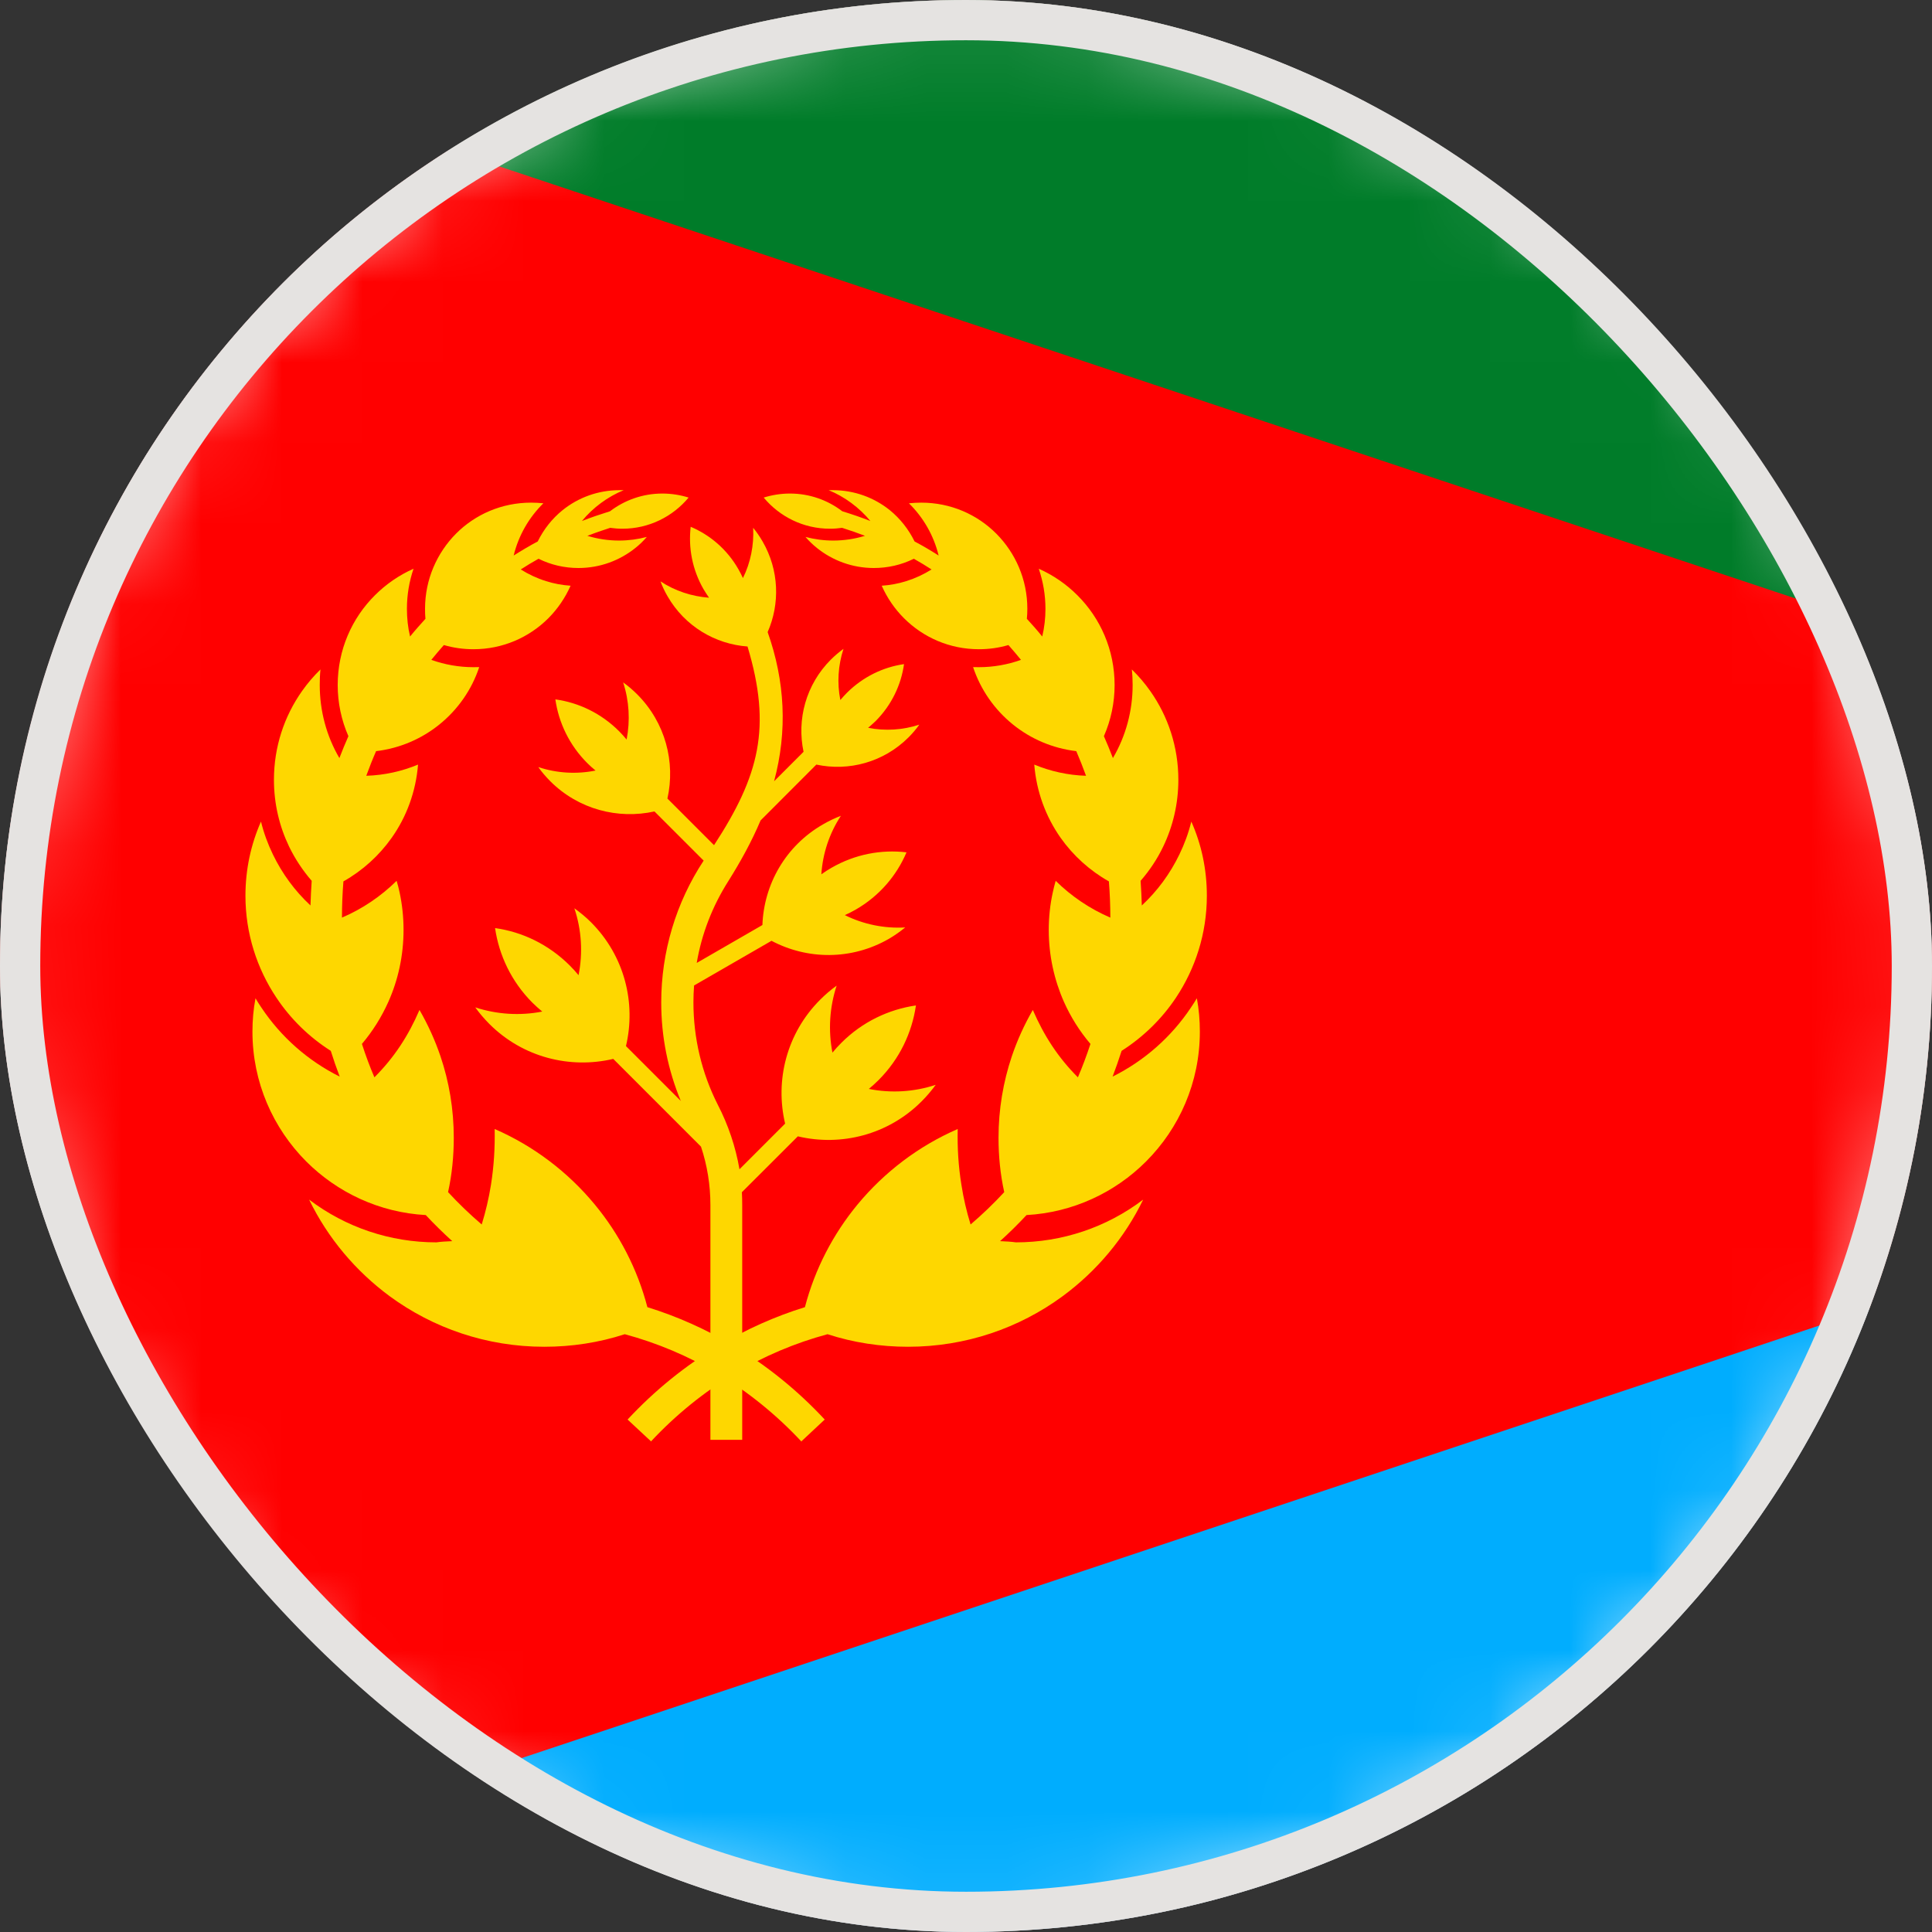 <svg width="24" height="24" viewBox="0 0 24 24" fill="none" xmlns="http://www.w3.org/2000/svg">
<rect x="0" y="0" width="24" height="24" fill="#333333" stroke="none"/>
<g clip-path="url(#clip0_16335_8250)">
<path d="M23.485 15.48C25.406 9.137 21.822 2.437 15.479 0.516C9.136 -1.405 2.437 2.18 0.516 8.523C-1.405 14.866 2.179 21.565 8.522 23.486C14.865 25.407 21.564 21.823 23.485 15.48Z" fill="white"/>
<mask id="mask0_16335_8250" style="mask-type:luminance" maskUnits="userSpaceOnUse" x="-1" y="-1" width="26" height="26">
<path d="M23.485 15.48C25.406 9.137 21.822 2.437 15.479 0.516C9.136 -1.405 2.437 2.18 0.516 8.523C-1.405 14.866 2.179 21.565 8.522 23.486C14.865 25.407 21.564 21.823 23.485 15.48Z" fill="white"/>
</mask>
<g mask="url(#mask0_16335_8250)">
<path d="M36 0H0V24H36V0Z" fill="#FF0000"/>
<path fill-rule="evenodd" clip-rule="evenodd" d="M0 0H36V12L0 0Z" fill="#007C29"/>
<path fill-rule="evenodd" clip-rule="evenodd" d="M0 24H36V12L0 24Z" fill="#00ADFE"/>
<path fill-rule="evenodd" clip-rule="evenodd" d="M8.459 13.681C8.297 13.291 8.214 12.879 8.214 12.453C8.214 11.825 8.397 11.213 8.741 10.691L8.13 10.08C7.679 10.18 7.187 10.056 6.835 9.704C6.781 9.649 6.73 9.591 6.687 9.529C6.916 9.605 7.162 9.62 7.398 9.572C7.362 9.543 7.328 9.512 7.295 9.479C7.073 9.257 6.94 8.977 6.899 8.688C7.189 8.728 7.468 8.861 7.69 9.083C7.724 9.117 7.755 9.152 7.784 9.187C7.83 8.951 7.816 8.706 7.741 8.477C7.802 8.52 7.861 8.571 7.915 8.625C8.267 8.977 8.392 9.469 8.291 9.92L8.87 10.499C9.433 9.635 9.588 9.036 9.286 8.031C8.886 8.002 8.508 7.781 8.293 7.408C8.258 7.348 8.228 7.285 8.205 7.222C8.385 7.341 8.594 7.409 8.808 7.425C8.784 7.391 8.762 7.356 8.74 7.32C8.599 7.075 8.55 6.804 8.58 6.544C8.821 6.646 9.032 6.825 9.172 7.07C9.193 7.106 9.212 7.144 9.229 7.181C9.324 6.989 9.367 6.773 9.356 6.557C9.399 6.608 9.438 6.666 9.473 6.726C9.68 7.084 9.69 7.501 9.536 7.852C9.752 8.462 9.784 9.081 9.616 9.705L9.982 9.339C9.897 8.938 10.01 8.505 10.322 8.193C10.371 8.144 10.424 8.1 10.478 8.06C10.411 8.266 10.397 8.485 10.439 8.696C10.466 8.664 10.494 8.633 10.523 8.604C10.723 8.406 10.972 8.287 11.23 8.25C11.194 8.509 11.075 8.759 10.877 8.958C10.847 8.987 10.815 9.015 10.784 9.041C10.995 9.083 11.215 9.069 11.42 9.002C11.381 9.057 11.336 9.11 11.287 9.159C10.976 9.47 10.543 9.584 10.141 9.498L9.448 10.192C9.341 10.446 9.204 10.697 9.046 10.948C8.849 11.259 8.716 11.602 8.655 11.962L9.471 11.491C9.489 10.989 9.756 10.509 10.223 10.241C10.295 10.199 10.369 10.164 10.446 10.134C10.303 10.352 10.22 10.602 10.203 10.861C10.243 10.832 10.285 10.805 10.329 10.78C10.622 10.611 10.948 10.551 11.261 10.588C11.138 10.878 10.923 11.131 10.629 11.3C10.586 11.325 10.541 11.347 10.495 11.368C10.727 11.483 10.986 11.536 11.245 11.521C11.182 11.572 11.115 11.62 11.043 11.662C10.576 11.931 10.027 11.922 9.584 11.687L8.622 12.242C8.617 12.312 8.614 12.381 8.614 12.451C8.614 12.893 8.716 13.328 8.916 13.722C9.047 13.975 9.138 14.246 9.186 14.525L9.753 13.958C9.626 13.422 9.771 12.836 10.188 12.419C10.252 12.355 10.32 12.296 10.393 12.244C10.305 12.513 10.287 12.801 10.341 13.076C10.376 13.034 10.412 12.993 10.452 12.954C10.712 12.694 11.039 12.539 11.378 12.49C11.329 12.829 11.175 13.156 10.914 13.417C10.875 13.456 10.835 13.492 10.793 13.527C11.068 13.582 11.356 13.565 11.624 13.476C11.572 13.547 11.515 13.615 11.449 13.681C11.032 14.099 10.446 14.243 9.911 14.116L9.216 14.81C9.219 14.863 9.22 14.918 9.22 14.971V17.886H8.825V14.971C8.825 14.722 8.786 14.478 8.708 14.244L7.618 13.154C7.082 13.281 6.495 13.136 6.079 12.72C6.015 12.655 5.956 12.587 5.904 12.514C6.173 12.602 6.46 12.62 6.736 12.566C6.694 12.531 6.653 12.495 6.614 12.456C6.354 12.195 6.199 11.868 6.15 11.529C6.488 11.576 6.815 11.732 7.077 11.993C7.116 12.032 7.152 12.072 7.187 12.114C7.242 11.839 7.225 11.551 7.135 11.283C7.207 11.335 7.277 11.392 7.341 11.456C7.759 11.874 7.903 12.46 7.776 12.995L8.459 13.678V13.681Z" fill="#FED700"/>
<path fill-rule="evenodd" clip-rule="evenodd" d="M9.958 17.91C9.648 17.577 9.293 17.289 8.905 17.057C8.55 16.846 8.165 16.683 7.761 16.574C7.439 16.679 7.101 16.73 6.761 16.73C6.043 16.73 5.379 16.497 4.842 16.103C4.419 15.791 4.072 15.38 3.84 14.902C4.296 15.248 4.849 15.433 5.421 15.433C5.474 15.425 5.545 15.421 5.618 15.418C5.505 15.315 5.394 15.207 5.289 15.094C4.711 15.062 4.19 14.813 3.805 14.429C3.392 14.015 3.136 13.445 3.136 12.815C3.136 12.674 3.148 12.535 3.174 12.401C3.197 12.44 3.221 12.479 3.248 12.518C3.491 12.882 3.826 13.178 4.22 13.374C4.18 13.269 4.143 13.163 4.109 13.054C3.84 12.883 3.61 12.658 3.434 12.394C3.192 12.032 3.049 11.596 3.049 11.127C3.049 10.798 3.118 10.486 3.242 10.206C3.277 10.348 3.327 10.484 3.39 10.614C3.506 10.854 3.664 11.069 3.857 11.248C3.86 11.146 3.865 11.044 3.872 10.942C3.761 10.813 3.666 10.671 3.591 10.516C3.471 10.266 3.403 9.985 3.403 9.687C3.403 9.278 3.531 8.898 3.751 8.586C3.819 8.489 3.896 8.399 3.981 8.316C3.974 8.38 3.972 8.445 3.972 8.51C3.972 8.829 4.055 9.143 4.216 9.417C4.251 9.325 4.289 9.234 4.328 9.145C4.24 8.945 4.195 8.728 4.195 8.51C4.195 8.074 4.371 7.679 4.658 7.394C4.795 7.257 4.957 7.145 5.137 7.065C5.084 7.222 5.055 7.388 5.055 7.563C5.055 7.679 5.067 7.795 5.094 7.907C5.155 7.831 5.22 7.759 5.285 7.687C5.281 7.647 5.28 7.605 5.28 7.562C5.28 7.198 5.428 6.868 5.665 6.629C5.903 6.39 6.233 6.244 6.597 6.244C6.649 6.244 6.699 6.247 6.75 6.252C6.572 6.427 6.442 6.65 6.381 6.901C6.479 6.839 6.578 6.78 6.68 6.726C6.754 6.575 6.859 6.442 6.989 6.337C7.182 6.182 7.428 6.089 7.696 6.089C7.713 6.089 7.731 6.089 7.748 6.089C7.548 6.171 7.367 6.305 7.229 6.472C7.344 6.427 7.46 6.388 7.578 6.351C7.759 6.213 7.984 6.131 8.228 6.131C8.341 6.131 8.452 6.149 8.554 6.181C8.358 6.417 8.062 6.568 7.731 6.568C7.679 6.568 7.629 6.564 7.58 6.557C7.483 6.588 7.39 6.62 7.296 6.656C7.423 6.695 7.557 6.715 7.69 6.715C7.809 6.715 7.925 6.699 8.035 6.67C7.992 6.72 7.945 6.766 7.893 6.807C7.7 6.962 7.454 7.056 7.186 7.056C7.014 7.056 6.845 7.018 6.69 6.941C6.614 6.983 6.54 7.028 6.469 7.074C6.567 7.135 6.671 7.184 6.783 7.219C6.881 7.25 6.983 7.269 7.088 7.276C7.021 7.427 6.927 7.564 6.813 7.679C6.574 7.918 6.245 8.065 5.881 8.065C5.758 8.065 5.633 8.048 5.514 8.013C5.461 8.073 5.408 8.135 5.358 8.197C5.526 8.257 5.703 8.288 5.881 8.288C5.906 8.288 5.929 8.288 5.953 8.287C5.86 8.569 5.686 8.816 5.458 9C5.239 9.177 4.968 9.296 4.672 9.331C4.628 9.431 4.588 9.533 4.55 9.637C4.777 9.63 4.993 9.581 5.193 9.498C5.166 9.835 5.05 10.147 4.866 10.407C4.709 10.629 4.504 10.815 4.266 10.949C4.254 11.098 4.248 11.249 4.248 11.399C4.503 11.29 4.733 11.133 4.927 10.942C4.941 10.989 4.954 11.037 4.964 11.086C4.996 11.236 5.013 11.391 5.013 11.551C5.013 11.87 4.946 12.173 4.824 12.446C4.739 12.636 4.628 12.812 4.496 12.968C4.542 13.11 4.593 13.248 4.651 13.383C4.898 13.136 5.073 12.866 5.211 12.546C5.316 12.728 5.404 12.921 5.472 13.122C5.579 13.438 5.637 13.779 5.637 14.134C5.637 14.36 5.615 14.588 5.566 14.809C5.697 14.951 5.837 15.085 5.984 15.211C6.034 15.049 6.072 14.886 6.099 14.718C6.136 14.483 6.149 14.262 6.145 14.025C6.63 14.236 7.054 14.559 7.387 14.961C7.692 15.329 7.918 15.763 8.042 16.238C8.417 16.354 8.772 16.514 9.103 16.711C9.525 16.961 9.909 17.273 10.245 17.634L9.956 17.904L9.958 17.91Z" fill="#FED700"/>
<path fill-rule="evenodd" clip-rule="evenodd" d="M8.083 17.91C8.393 17.577 8.748 17.289 9.137 17.057C9.492 16.846 9.876 16.683 10.28 16.574C10.602 16.679 10.941 16.73 11.28 16.73C11.999 16.73 12.662 16.497 13.199 16.103C13.623 15.791 13.969 15.38 14.201 14.902C13.745 15.248 13.192 15.433 12.62 15.433C12.567 15.425 12.496 15.421 12.423 15.418C12.537 15.315 12.647 15.207 12.752 15.094C13.33 15.062 13.852 14.813 14.236 14.429C14.65 14.015 14.905 13.445 14.905 12.815C14.905 12.674 14.893 12.535 14.868 12.401C14.844 12.44 14.82 12.479 14.793 12.518C14.55 12.882 14.215 13.178 13.821 13.374C13.861 13.269 13.898 13.163 13.933 13.054C14.201 12.883 14.432 12.658 14.608 12.394C14.849 12.032 14.992 11.596 14.992 11.127C14.992 10.798 14.924 10.486 14.799 10.206C14.764 10.348 14.714 10.484 14.651 10.614C14.535 10.854 14.377 11.069 14.184 11.248C14.181 11.146 14.176 11.044 14.169 10.942C14.281 10.813 14.376 10.671 14.45 10.516C14.57 10.266 14.638 9.985 14.638 9.687C14.638 9.278 14.51 8.898 14.29 8.586C14.222 8.489 14.145 8.399 14.06 8.316C14.067 8.38 14.07 8.445 14.07 8.51C14.07 8.829 13.986 9.143 13.825 9.417C13.79 9.325 13.752 9.234 13.713 9.145C13.801 8.945 13.846 8.728 13.846 8.51C13.846 8.074 13.67 7.679 13.383 7.394C13.246 7.257 13.084 7.145 12.904 7.065C12.957 7.222 12.987 7.388 12.987 7.563C12.987 7.679 12.974 7.795 12.947 7.907C12.886 7.831 12.822 7.759 12.756 7.687C12.76 7.647 12.762 7.605 12.762 7.562C12.762 7.198 12.614 6.868 12.376 6.629C12.138 6.39 11.809 6.244 11.444 6.244C11.392 6.244 11.342 6.247 11.291 6.252C11.469 6.427 11.599 6.65 11.66 6.901C11.563 6.839 11.463 6.78 11.361 6.726C11.287 6.575 11.182 6.442 11.053 6.337C10.86 6.182 10.614 6.089 10.345 6.089C10.329 6.089 10.31 6.089 10.294 6.089C10.493 6.171 10.674 6.305 10.812 6.472C10.698 6.427 10.582 6.388 10.463 6.351C10.283 6.213 10.057 6.131 9.813 6.131C9.7 6.131 9.589 6.149 9.487 6.181C9.683 6.417 9.979 6.568 10.31 6.568C10.362 6.568 10.412 6.564 10.461 6.557C10.558 6.588 10.652 6.62 10.745 6.656C10.618 6.695 10.484 6.715 10.351 6.715C10.232 6.715 10.116 6.699 10.006 6.67C10.049 6.72 10.097 6.766 10.148 6.807C10.341 6.962 10.587 7.056 10.855 7.056C11.027 7.056 11.197 7.018 11.352 6.941C11.427 6.983 11.501 7.028 11.572 7.074C11.475 7.135 11.37 7.184 11.258 7.219C11.16 7.25 11.058 7.269 10.953 7.276C11.02 7.427 11.114 7.564 11.229 7.679C11.468 7.918 11.796 8.065 12.161 8.065C12.284 8.065 12.408 8.048 12.527 8.013C12.58 8.073 12.633 8.135 12.683 8.197C12.516 8.257 12.338 8.288 12.161 8.288C12.136 8.288 12.112 8.288 12.088 8.287C12.182 8.569 12.355 8.816 12.583 9C12.802 9.177 13.073 9.296 13.37 9.331C13.413 9.431 13.453 9.533 13.491 9.637C13.265 9.63 13.048 9.581 12.848 9.498C12.875 9.835 12.992 10.147 13.175 10.407C13.332 10.629 13.537 10.815 13.775 10.949C13.787 11.098 13.793 11.249 13.793 11.399C13.539 11.29 13.308 11.133 13.114 10.942C13.1 10.989 13.089 11.037 13.078 11.086C13.045 11.236 13.028 11.391 13.028 11.551C13.028 11.87 13.096 12.173 13.217 12.446C13.302 12.636 13.413 12.812 13.546 12.968C13.499 13.11 13.448 13.248 13.39 13.383C13.143 13.136 12.969 12.866 12.83 12.546C12.725 12.728 12.637 12.921 12.569 13.122C12.463 13.438 12.404 13.779 12.404 14.134C12.404 14.36 12.426 14.588 12.475 14.809C12.344 14.951 12.204 15.085 12.057 15.211C12.007 15.049 11.969 14.886 11.943 14.718C11.905 14.483 11.892 14.262 11.897 14.025C11.412 14.236 10.987 14.559 10.654 14.961C10.35 15.329 10.123 15.763 9.999 16.238C9.624 16.354 9.269 16.514 8.938 16.711C8.516 16.961 8.132 17.273 7.796 17.634L8.086 17.904L8.083 17.91Z" fill="#FED700"/>
</g>
</g>
<rect x="0.25" y="0.25" width="23.5" height="23.5" rx="11.75" stroke="#E5E3E1" stroke-width="0.5"/>
<defs>
<clipPath id="clip0_16335_8250">
<rect width="24" height="24" rx="12" fill="white"/>
</clipPath>
</defs>
</svg>
